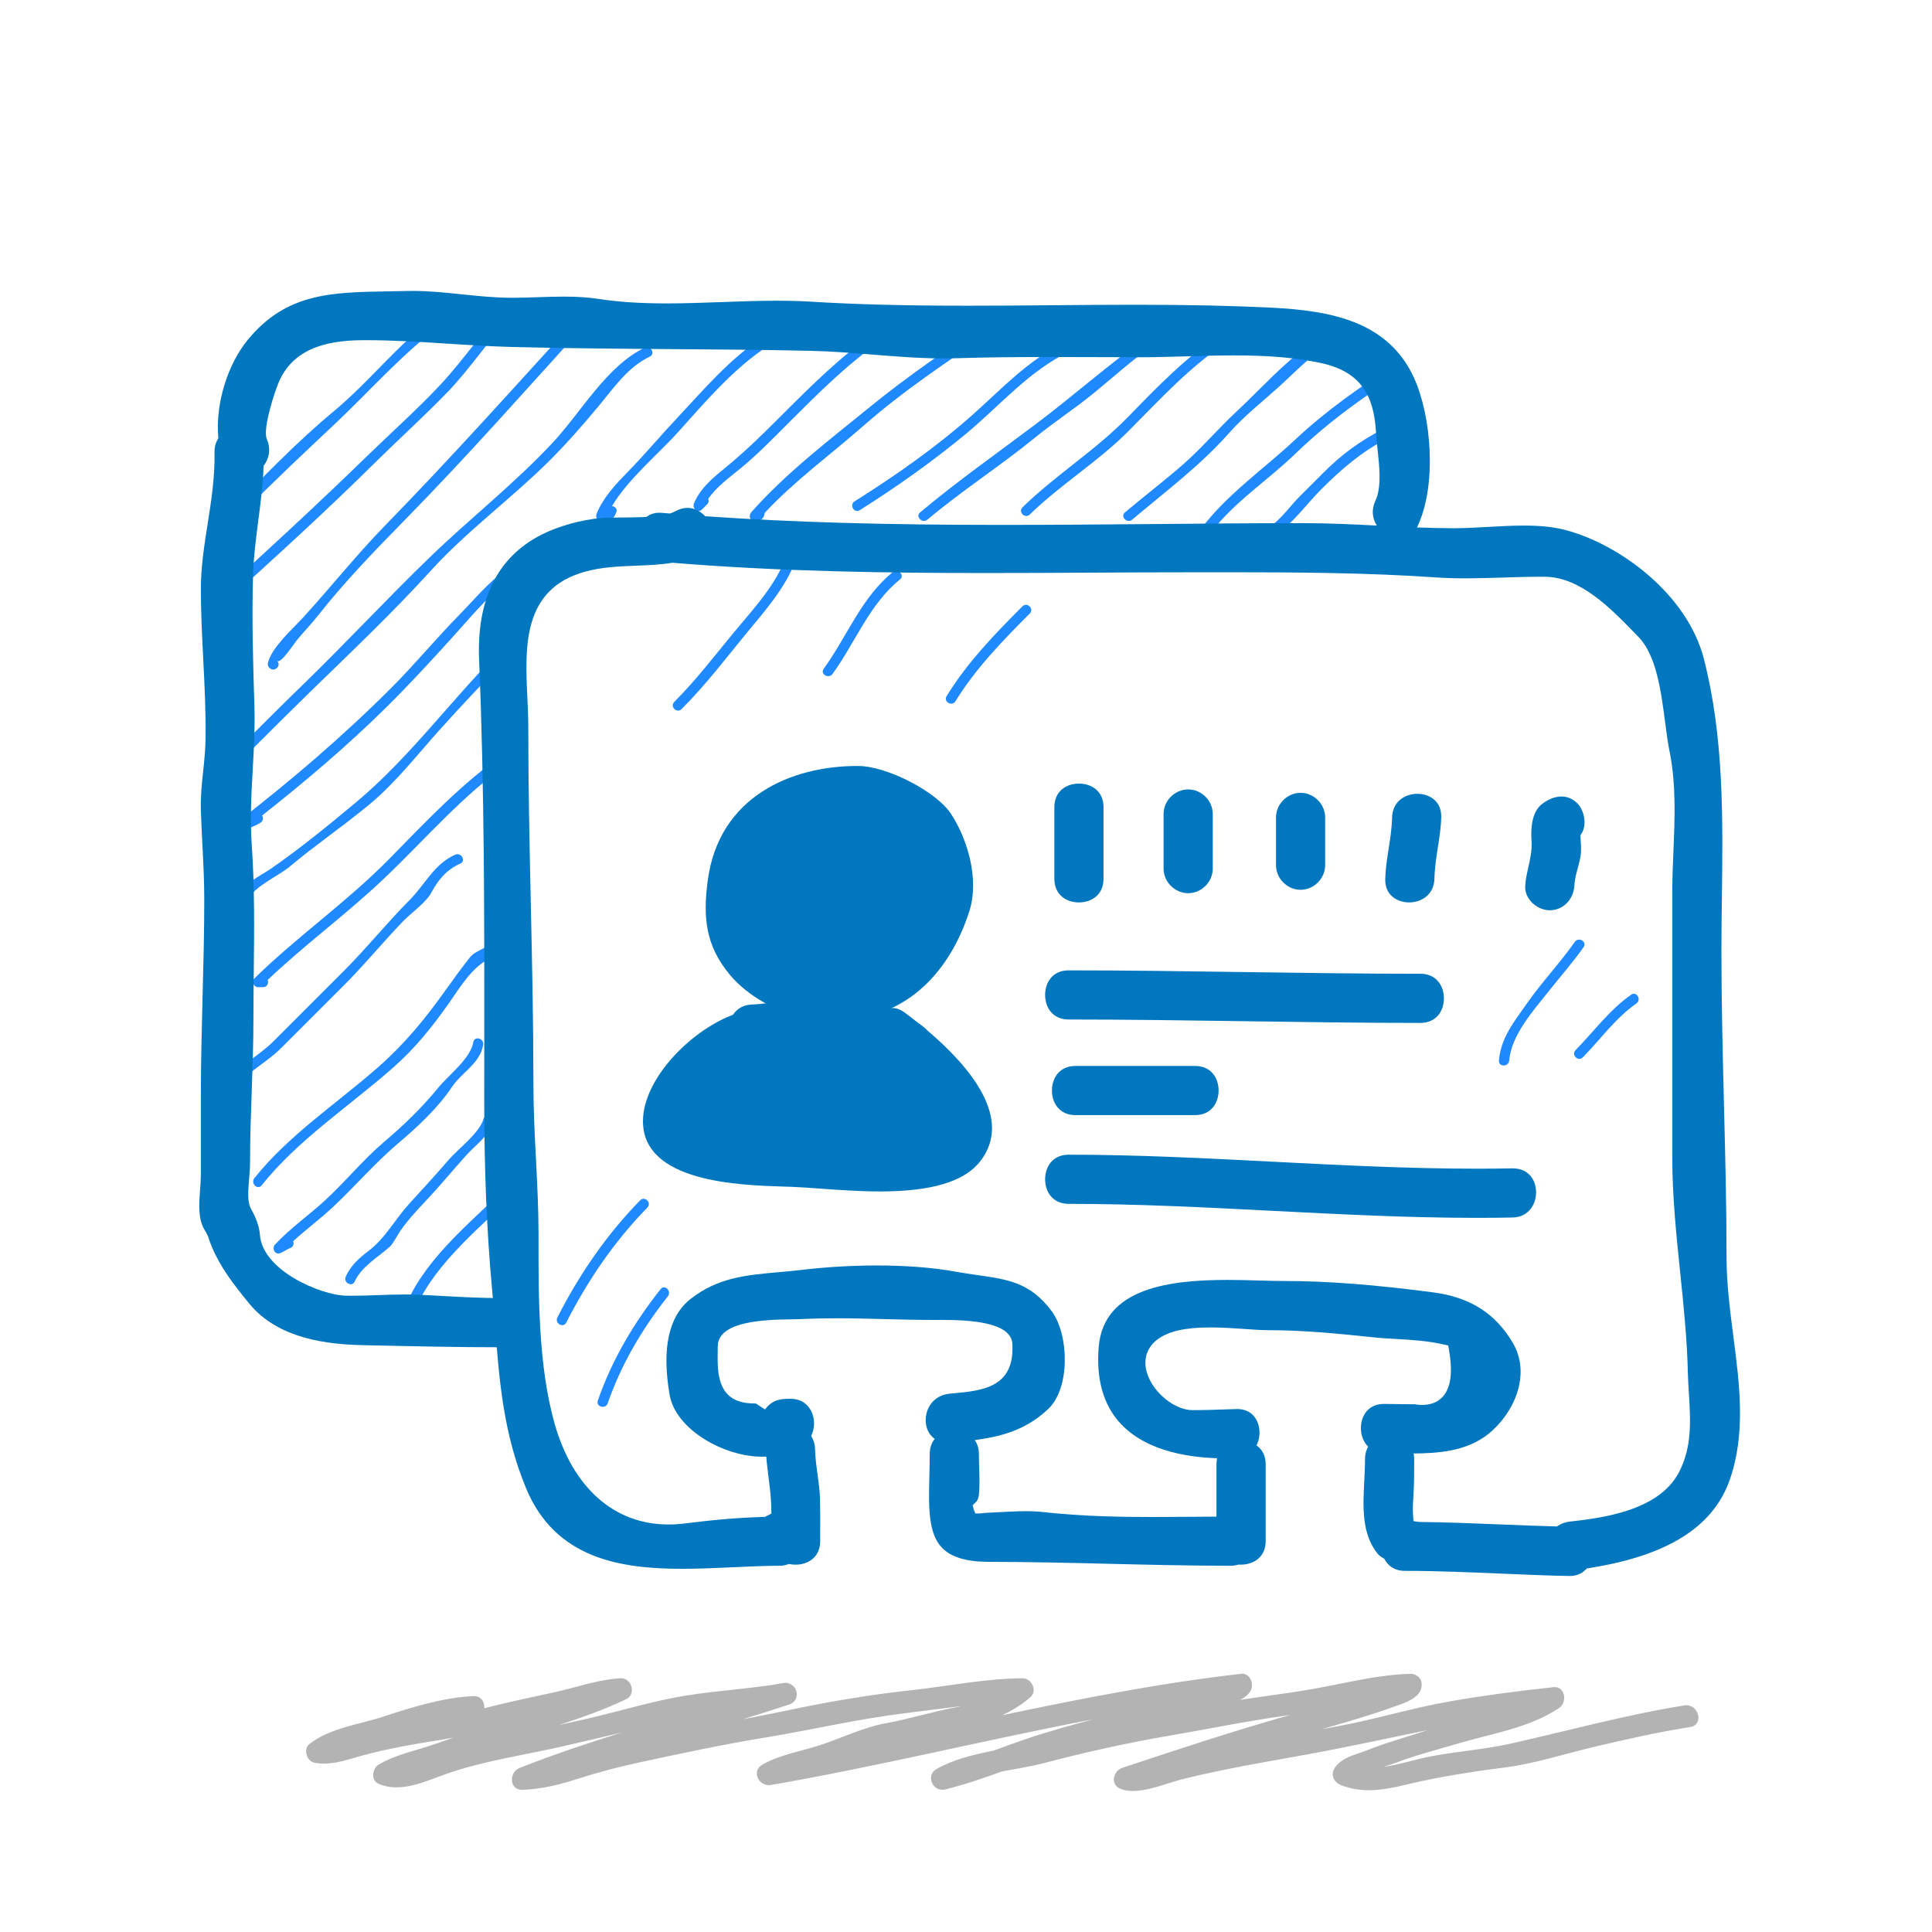<?xml version="1.0" ?><!DOCTYPE svg  PUBLIC '-//W3C//DTD SVG 1.1//EN'  'http://www.w3.org/Graphics/SVG/1.1/DTD/svg11.dtd'><svg enable-background="new 0 0 512 512" height="512px" id="Layer_1" version="1.1" viewBox="0 0 512 512" width="512px" xml:space="preserve" xmlns="http://www.w3.org/2000/svg" xmlns:xlink="http://www.w3.org/1999/xlink"><path d="M446.385,451.956c-15.599,2.491-30.835,6.722-46.235,10.158c-6.889,1.53-14.046,2.019-20.988,3.342  c-4.073,0.77-8.301,2.196-12.515,2.779c1.285-0.405,2.446-0.769,3.252-1.071c5.397-2.07,11.008-3.482,16.545-5.124  c9.095-2.706,18.683-4.043,26.74-9.41c2.219-1.479,1.656-5.833-1.501-5.508c-9.077,0.946-18.355,2.181-27.367,3.74  c-10.114,1.76-19.946,4.821-30.045,6.661c-1.331,0.244-2.677,0.488-4.022,0.731c6.263-1.773,12.531-3.585,18.652-5.78  c3.062-1.095,8.502-2.507,7.792-6.734c-0.207-1.25-1.641-2.203-2.846-2.167c-10.106,0.28-20.013,3.216-29.985,4.702  c-5.072,0.754-10.144,1.448-15.208,2.203c1.228-0.636,2.255-1.435,2.802-2.455c0.954-1.781-0.191-4.717-2.557-4.45  c-21.313,2.433-42.324,6.551-63.284,10.971c2.684-1.271,5.205-2.809,7.43-4.738c1.997-1.73,0.363-5.064-2.085-5.049  c-9.809,0.058-19.76,2.113-29.526,3.171c-11.119,1.205-22.157,3.083-33.098,5.418c-3.815,0.807-7.645,1.539-11.474,2.263  c4.082-1.249,8.147-2.528,12.198-3.865c3.667-1.198,2.144-6.358-1.574-5.7c-8.406,1.5-17.011,1.907-25.454,3.26  c-8.99,1.435-17.72,4.178-26.578,6.203c-2.439,0.562-4.871,1.102-7.312,1.647c6.078-1.995,12.102-4.116,17.869-6.89  c2.653-1.279,1.368-5.655-1.494-5.507c-5.952,0.303-11.57,2.38-17.336,3.651c-6.344,1.397-12.613,2.677-18.867,4.288  c0.177-1.597-0.754-3.298-2.825-3.209c-7.822,0.333-16.205,2.884-23.597,5.338c-6.506,2.173-14.409,3.031-19.888,7.356  c-1.715,1.353-0.738,4.531,1.302,4.945c4.206,0.843,8.191-0.629,12.22-1.752c7.008-1.944,14.409-3.223,21.609-4.354  c1.012-0.162,2.018-0.34,3.023-0.532c-2.447,0.88-4.887,1.729-7.363,2.513c-4.266,1.332-8.561,2.33-12.45,4.629  c-1.729,1.021-2.128,4.206,0,5.102c5.951,2.528,12.25-0.636,18.054-2.677c9.499-3.326,20.278-4.908,30.111-7.119  c5.449-1.221,10.875-2.528,16.308-3.815c-9.137,2.847-18.208,5.886-27.109,9.389c-2.913,1.153-2.787,5.952,0.792,5.812  c4.879-0.185,9.484-1.279,14.127-2.772c5.567-1.79,10.963-3.223,16.692-4.466c11.327-2.454,22.66-4.856,34.089-6.727  c12.02-1.974,23.805-4.791,35.929-6.27c5.175-0.636,10.358-1.354,15.525-1.967c-0.348,0.082-0.695,0.163-1.02,0.223  c-6.44,1.175-12.708,3.179-19.163,4.347c-5.678,1.035-11.54,3.844-17.018,5.677c-5.213,1.737-10.816,2.551-15.614,5.265  c-3.09,1.752-0.873,5.951,2.277,5.404c28.625-4.969,56.88-11.963,85.411-17.41c-5.834,1.56-11.673,3.149-17.381,5.071  c-3.054,1.027-6.062,2.144-9.071,3.245c-5.345,1.05-10.668,2.337-15.112,4.873c-2.979,1.7-0.945,6.18,2.277,5.403  c5.124-1.234,10.091-2.965,15.044-4.762c3.822-0.717,7.652-1.3,11.053-2.195c10.912-2.861,21.92-5.338,33.031-7.23  c10.477-1.797,20.826-3.939,31.383-5.411c0.317-0.044,0.644-0.104,0.969-0.148c-15.022,4.251-29.742,9.109-44.558,14.039  c-2.247,0.748-3.172,4.215-0.709,5.404c4.494,2.196,12.169-1.286,16.633-2.402c11.017-2.75,22.194-4.591,33.365-6.617  c10.623-1.936,21.136-4.258,31.678-6.401c-5.293,1.782-10.689,3.194-15.932,5.293c-2.904,1.161-6.35,1.76-8.397,4.311  c-1.479,1.848-0.865,4.043,1.308,4.938c5.56,2.276,11.268,1.367,16.945,0c8.724-2.1,17.521-3.497,26.415-4.621  c7.791-0.99,15.613-3.52,23.249-5.353c8.621-2.055,17.271-3.992,26.024-5.396C451.708,457.058,450.111,451.357,446.385,451.956z" fill="#B3B3B3"/><g><g><path d="M115.199,84.014c-9.817,7.319-17.284,17.107-26.667,24.906c-9.884,8.213-18.992,17.64-27.9,26.874    c-0.813,0.842-0.236,2.321,0.961,2.321h1.353c1.16,0,1.53-1.175,1.168-1.981c7.947-8.132,16.206-15.85,24.5-23.664    c9.175-8.621,17.855-18.586,27.946-26.112C117.95,85.322,116.597,82.964,115.199,84.014z" fill="#1F8AFF"/><path d="M133.911,81.507c-6.203,6.454-11.119,13.951-17.232,20.478c-6.084,6.484-12.739,12.413-19.118,18.608    c-12.864,12.516-26.126,24.781-39.441,36.846c-0.119,0.074-0.222,0.17-0.311,0.281c-0.422,0.384-0.835,0.762-1.25,1.139    c-1.116,1.02,0.111,2.447,1.324,2.27c1.175-0.163,1.663-0.769,2.048-1.656C73.274,147.4,86.7,135.165,99.482,122.516    c6.328-6.255,12.931-12.206,19.118-18.608c6.209-6.446,11.03-14.024,17.232-20.479C137.052,82.165,135.13,80.243,133.911,81.507z" fill="#1F8AFF"/><path d="M154.271,82.868c-17.315,19.044-34.465,38.199-52.438,56.622c-7.614,7.822-14.334,16.346-21.698,24.36    c-2.868,3.127-7.962,7.533-9.13,11.777c-0.119,0.451,0,0.99,0.355,1.323c0.044,0.037,0.088,0.082,0.133,0.118    c1.271,1.183,3.201-0.725,1.922-1.922c0.969,0.902,4.34-4.414,5.538-5.833c1.781-2.115,3.689-4.118,5.404-6.292    c6.994-8.871,14.889-17.025,22.786-25.077c16.893-17.203,32.839-35.323,49.051-53.162    C157.368,83.496,155.453,81.566,154.271,82.868z" fill="#1F8AFF"/><path d="M170.838,92.153c-10.047,4.828-16.804,17.025-24.234,25.01c-10.158,10.919-21.987,20.161-32.699,30.518    c-11.333,10.949-22.09,22.556-33.408,33.549c-5.057,4.894-10.032,9.862-15.007,14.837c-4.185,4.192-8.916,8.08-11.858,13.285    c-0.496,0.895,0.14,2.041,1.183,2.041c2.137,0,3.238-0.251,4.021-2.359c0.266-0.747-0.133-1.278-0.695-1.508    c2.714-3.474,6.188-6.446,9.271-9.537c4.976-4.976,9.958-9.936,14.993-14.845c10.749-10.453,21.631-20.759,31.715-31.856    c9.463-10.424,21.1-18.933,31.109-28.817c4.724-4.672,9.138-9.722,13.381-14.815c4.067-4.887,7.703-10.328,13.596-13.159    C173.78,93.743,172.406,91.399,170.838,92.153z" fill="#1F8AFF"/><path d="M136.905,149.152c-6.114,3.467-10.469,8.975-15.325,13.935c-6.137,6.27-11.718,13.042-17.928,19.251    c-12.952,12.945-26.895,24.833-41.385,36.026c-1.338,1.027-0.133,3.327,1.368,2.344c1.745-1.146,3.704-1.582,5.434-2.713    c0.717-0.48,0.753-1.309,0.414-1.885c11.311-8.945,22.37-18.29,32.632-28.411c6.373-6.284,12.39-12.849,18.393-19.488    c5.293-5.848,10.853-12.79,17.773-16.723C139.803,150.63,138.428,148.287,136.905,149.152z" fill="#1F8AFF"/><path d="M132.565,172.432c-12.952,13.026-24.138,28.448-38.236,40.203c-7.156,5.974-14.853,12.265-22.534,17.573    c-2.972,2.056-7.836,4.088-8.797,7.969c-0.422,1.693,2.195,2.418,2.617,0.717c0.887-3.571,8.191-6.743,11.067-9.16    c6.935-5.817,14.446-10.912,21.409-16.715c6.847-5.707,12.42-12.93,18.364-19.546c5.862-6.513,11.851-12.908,18.024-19.118    C135.715,173.112,133.8,171.19,132.565,172.432z" fill="#1F8AFF"/><path d="M134.199,199.365c-11.681,8.006-21.261,18.312-31.146,28.352c-11.156,11.34-24.286,20.441-35.633,31.567    c-0.85,0.836-0.214,2.322,0.961,2.322h1.353c1.124,0,1.515-1.109,1.205-1.915c9.803-9.33,20.767-17.336,30.6-26.644    c11.266-10.668,21.136-22.497,34.022-31.338C136.994,200.717,135.64,198.366,134.199,199.365z" fill="#1F8AFF"/><path d="M120.625,226.504c-5.596,2.477-7.947,7.88-12.11,12.057c-5.958,5.981-11.251,12.59-17.188,18.534    l-18.792,18.793c-3.748,3.755-8.805,6.358-12.206,10.461c-0.747,0.393-1.057,1.109-1.404,2.033    c-0.555,1.502,1.685,2.293,2.483,1.051c0.163-0.252,0.362-0.488,0.532-0.726l0.015-0.015c0.747-0.103,1.012-0.644,0.961-1.22    c3.253-3.689,8.073-6.203,11.533-9.67l16.915-16.907c5.359-5.36,10.142-11.252,15.421-16.716c2.195-2.277,6.062-4.916,7.548-7.673    c1.825-3.395,4.051-6.062,7.659-7.652C123.591,228.137,122.208,225.801,120.625,226.504z" fill="#1F8AFF"/><path d="M130.99,248.711c-2.092,3.186-4.702,2.75-6.572,5.146c-2.152,2.757-4.229,5.567-6.248,8.42    c-5.426,7.645-10.853,14.276-17.905,20.486c-10.927,9.625-23.702,17.979-32.847,29.453c-1.079,1.353,0.828,3.283,1.915,1.915    c9.625-12.08,23.213-20.959,34.74-31.103c5.958-5.249,10.467-10.867,15.015-17.343c2.898-4.141,5.663-8.842,10.143-11.415    c1.803-1.036,2.986-2.499,4.103-4.191C134.303,248.608,131.944,247.248,130.99,248.711z" fill="#1F8AFF"/><path d="M125.431,276.168c-0.769,4.437-6.431,8.592-9.285,12.081c-4.288,5.257-9.167,9.966-14.335,14.342    c-5.403,4.569-10.068,10.306-15.295,15.17c-4.554,4.244-9.412,7.535-13.663,12.096c-0.879,0.932-0.029,2.742,1.316,2.262    c0.991-0.34,1.752-1.02,2.714-1.353c0.872-0.303,1.064-1.184,0.82-1.855c3.475-3.172,7.208-5.907,10.734-9.227    c5.782-5.441,11.016-11.562,17.048-16.664c5.072-4.287,10.572-9.389,14.276-14.948c2.646-3.955,7.415-6.165,8.288-11.178    C128.344,275.179,125.727,274.446,125.431,276.168z" fill="#1F8AFF"/><path d="M128.137,296.529c-1.131,3.836-6.69,7.866-9.263,10.868c-3.445,4.021-7.023,7.851-10.572,11.769    c-3.629,4.022-6.187,8.945-10.52,12.243c-2.587,1.973-4.76,3.896-6.143,6.859c-0.739,1.582,1.597,2.958,2.336,1.376    c1.944-4.14,6.01-6.27,9.292-9.227c0.938-0.843,2.07-3.134,2.802-4.199c2.129-3.053,4.724-5.811,7.282-8.516    c3.579-3.815,6.809-7.793,10.321-11.652c2.513-2.771,5.987-5.101,7.082-8.798C131.249,295.568,128.64,294.851,128.137,296.529z" fill="#1F8AFF"/><path d="M135.278,313.577c-9.492,9.478-21.749,18.984-27.353,31.479c-0.717,1.582,1.626,2.964,2.336,1.376    c5.486-12.229,17.632-21.639,26.925-30.94C138.428,314.257,136.506,312.336,135.278,313.577z" fill="#1F8AFF"/><path d="M202.051,89.44c-8.634,5.596-15.532,13.802-22.534,21.254c-4.413,4.68-8.531,9.633-13.034,14.239    c-3.319,3.408-6.469,6.69-8.354,11.134c-0.384,0.909,0.045,2.048,1.175,2.048c2.174,0,3.246-0.251,4.022-2.359    c0.348-0.939-0.37-1.56-1.153-1.619c4.362-7.312,12.168-13.662,17.631-19.739c7.098-7.911,14.661-16.812,23.606-22.615    C204.875,90.837,203.522,88.479,202.051,89.44z" fill="#1F8AFF"/><path d="M231.903,88.08c-9.189,6.447-16.797,14.017-24.7,21.927c-4.679,4.68-9.374,9.315-14.482,13.529    c-3.534,2.92-6.956,5.515-8.797,9.818c-0.584,1.338,0.953,2.816,2.122,1.648l1.368-1.368c0.443-0.443,0.474-0.976,0.266-1.427    c2.277-3.305,5.671-5.693,8.776-8.25c4.488-3.704,8.553-7.926,12.664-12.029c7.704-7.688,15.214-15.229,24.152-21.505    C234.698,89.425,233.338,87.074,231.903,88.08z" fill="#1F8AFF"/><path d="M261.764,85.374c-10.661,7.097-21.203,14.305-31.132,22.393c-10.853,8.85-22.282,17.506-31.575,28.027    c-0.732,0.828-0.295,2.38,0.96,2.321c1.753-0.096,2.434-0.688,2.64-2.204c7.947-8.517,17.285-15.281,26.037-22.962    c10.706-9.403,22.593-17.344,34.437-25.239C264.58,86.749,263.219,84.398,261.764,85.374z" fill="#1F8AFF"/><path d="M282.116,90.8c-9.522,4.465-16.68,12.287-24.434,19.177c-9.662,8.575-20.294,16.013-31.206,22.888    c-1.478,0.931-0.118,3.283,1.368,2.336c9.833-6.196,19.273-12.894,28.227-20.301c8.967-7.438,16.723-16.738,27.412-21.758    C285.072,92.397,283.69,90.061,282.116,90.8z" fill="#1F8AFF"/><path d="M303.828,89.44c-10.054,7.142-19.316,15.414-29.18,22.836c-10.291,7.748-20.937,15.222-30.806,23.517    c-1.346,1.124,0.584,3.039,1.922,1.922c9.152-7.696,19.236-14.165,28.499-21.713c5.051-4.125,10.536-7.688,15.585-11.814    c5.087-4.162,9.98-8.598,15.348-12.405C306.616,90.778,305.255,88.427,303.828,89.44z" fill="#1F8AFF"/><path d="M324.181,88.08c-9.544,6.21-17.358,14.312-25.269,22.445c-8.546,8.783-19.133,15.333-27.931,23.908    c-1.249,1.228,0.666,3.142,1.915,1.922c8.206-7.999,18.172-14.046,26.192-22.142c8.414-8.464,16.384-17.232,26.468-23.79    C327.014,89.477,325.659,87.125,324.181,88.08z" fill="#1F8AFF"/><path d="M355.72,86.586c-11.083,4.296-19.562,14.608-28.108,22.549c-4.673,4.347-8.783,9.204-13.558,13.47    c-5.146,4.583-10.677,8.738-15.933,13.189c-1.338,1.139,0.6,3.045,1.922,1.922c8.835-7.489,18.091-14.35,25.787-23.081    c3.852-4.362,8.635-8.103,12.952-11.999c5.626-5.086,10.409-10.624,17.661-13.426C358.056,88.583,357.36,85.958,355.72,86.586z" fill="#1F8AFF"/><path d="M370.327,96.227c-9.61,6.054-18.83,12.538-27.132,20.316c-8.339,7.821-17.994,14.401-24.921,23.598    c-1.057,1.397,1.294,2.75,2.336,1.36c6.388-8.472,15.303-14.12,22.858-21.432c8.584-8.295,18.149-15.148,28.22-21.499    C373.166,97.631,371.806,95.288,370.327,96.227z" fill="#1F8AFF"/><path d="M366.254,113.866c-5.817,3.001-10.697,6.565-15.311,11.185l-6.551,6.542    c-2.602,2.61-4.894,6.055-7.991,8.059c-1.472,0.946-0.11,3.297,1.367,2.336c4.703-3.046,8.437-8.37,12.406-12.347    c5.382-5.375,10.646-9.921,17.446-13.433C369.188,115.411,367.813,113.067,366.254,113.866z" fill="#1F8AFF"/><path d="M209.104,144.99c-2.217,8.708-8.856,15.665-14.446,22.4c-5.279,6.365-10.099,12.753-15.968,18.615    c-1.235,1.242,0.68,3.165,1.921,1.922c6.81-6.816,12.361-14.275,18.497-21.661c5.109-6.158,10.603-12.649,12.612-20.552    C212.149,144.014,209.533,143.29,209.104,144.99z" fill="#1F8AFF"/><path d="M236.59,151.628c-8.28,6.654-12.198,17.196-18.305,25.609c-1.027,1.42,1.324,2.765,2.344,1.368    c5.981-8.229,9.788-18.556,17.884-25.055C239.88,152.457,237.943,150.549,236.59,151.628z" fill="#1F8AFF"/><path d="M270.967,160.678c-7.378,7.385-14.607,14.86-20.109,23.797c-0.931,1.486,1.42,2.854,2.344,1.368    c5.39-8.738,12.472-16.02,19.688-23.243C274.131,161.358,272.21,159.435,270.967,160.678z" fill="#1F8AFF"/><path d="M417.332,249.614c-3.949,5.649-8.731,10.638-12.672,16.288c-3.387,4.849-6.919,9.1-7.43,15.153    c-0.141,1.745,2.573,1.739,2.721,0c0.554-6.741,6.417-13.255,10.49-18.393c3.083-3.903,6.38-7.6,9.233-11.673    C420.673,249.54,418.322,248.187,417.332,249.614z" fill="#1F8AFF"/><path d="M432.287,263.602c-5.76,4.007-9.877,9.743-14.749,14.689c-1.227,1.249,0.688,3.171,1.915,1.922    c4.694-4.769,8.664-10.417,14.201-14.269C435.089,264.953,433.729,262.596,432.287,263.602z" fill="#1F8AFF"/><path d="M169.641,318.102c-8.945,9.152-16.116,19.636-21.928,31.035c-0.791,1.553,1.553,2.928,2.344,1.368    c5.707-11.192,12.708-21.491,21.506-30.488C172.79,318.767,170.868,316.845,169.641,318.102z" fill="#1F8AFF"/><path d="M175.067,341.626c-7.112,9.026-12.857,18.659-16.635,29.542c-0.577,1.663,2.048,2.365,2.618,0.724    c3.622-10.438,9.114-19.694,15.938-28.352C178.062,342.18,176.146,340.243,175.067,341.626z" fill="#1F8AFF"/></g><g><path d="M326.192,414.941c-10.904,0-21.906-0.268-32.544-0.525c-10.343-0.251-21.033-0.503-31.582-0.511    c-5.929-0.007-9.98-1.22-12.384-3.688c-3.747-3.845-3.585-10.868-3.385-18.992c0.044-1.9,0.088-3.867,0.088-5.87    c0-4.318,3.275-6.254,6.521-6.254c3.239,0,6.514,1.943,6.514,6.254c0,1.184,0.029,2.402,0.073,3.63    c0.075,2.365,0.155,4.82-0.065,7.067c-0.142,1.391-0.666,1.893-0.865,2.085l-0.807,0.761l0.304,1.146l0.407,1.036l1.256,0.006    l0.377-0.044c0.317-0.044,0.946-0.126,2.025-0.17c1.116-0.045,2.232-0.097,3.356-0.162c2.122-0.118,4.251-0.229,6.373-0.229    c1.715,0,3.223,0.074,4.613,0.236c10.372,1.146,20.522,1.308,29.09,1.308c3.432,0,6.876-0.028,10.321-0.058l6.506-0.045v-13.854    c0-4.31,3.274-6.247,6.514-6.247c3.245,0,6.52,1.938,6.52,6.247v20.353c0,1.945-0.687,3.556-1.98,4.665    c-1.153,0.99-2.81,1.561-4.539,1.561l-0.651-0.022l-0.244,0.066C327.33,414.852,326.761,414.941,326.192,414.941L326.192,414.941z    " fill="#0077BF"/><path d="M415.786,417.653c-6.144-0.118-12.368-0.392-18.408-0.649c-8.184-0.341-16.648-0.71-25.054-0.71    c-2.98,0-4.511-1.553-5.279-2.861l-0.223-0.377l-0.384-0.222c-0.591-0.325-1.006-0.658-1.315-1.035    c-4.303-5.309-3.934-12.428-3.578-19.325c0.096-1.952,0.198-3.89,0.198-5.767c0-4.317,3.27-6.239,6.514-6.239    c3.238,0,6.514,1.922,6.514,6.239v0.487c0,2.796,0,5.686-0.163,8.519l-0.044,0.694c-0.096,1.574-0.206,3.216-0.11,4.864    l0.132,1.849l1.509,0.214c7.134,0.074,14.365,0.37,21.365,0.65c4.879,0.2,9.744,0.398,14.631,0.525l0.494,0.015l0.415-0.252    c0.901-0.562,1.863-0.887,2.935-1.02c8.198-0.939,23.458-2.684,28.929-12.938c3.607-6.758,3.149-13.929,2.721-20.878    c-0.11-1.804-0.229-3.615-0.273-5.412c-0.207-9.062-1.146-18.142-2.055-26.902c-1.028-9.929-2.085-20.205-2.085-30.437v-70.188    c0-3.578,0.147-7.268,0.303-10.845c0.37-8.82,0.746-17.95-1.064-26.74c-0.422-2.041-0.755-4.599-1.108-7.305    c-1.095-8.428-2.344-17.979-7.12-22.844l-1.316-1.353c-5.951-6.113-14.083-14.482-23.369-14.556l-1.278-0.007    c-3.319,0-6.669,0.104-10.01,0.214c-3.312,0.097-6.639,0.2-9.943,0.2c-2.846,0-5.352-0.074-7.682-0.237    c-18.268-1.257-36.587-1.368-55.32-1.368l-9.308,0.007c-9.123,0-18.246,0.044-27.376,0.097    c-9.122,0.051-18.254,0.096-27.384,0.096c-24.647,0-53.753-0.318-82.829-2.706l-0.192-0.015l-0.2,0.03    c-3.009,0.488-6.099,0.613-9.367,0.747c-4.554,0.177-9.255,0.362-13.706,1.626c-16.508,4.658-15.776,19.961-15.141,33.453    c0.118,2.565,0.237,5.094,0.237,7.511c0,15.784,0.339,31.848,0.68,47.374c0.332,15.517,0.681,31.575,0.681,47.358    c0,6.714,0.339,13.448,0.679,19.961c0.326,6.469,0.672,13.16,0.672,19.755v1.419c-0.007,15.754-0.007,33.601,4.2,48.675    c4.776,17.137,15.799,26.962,30.229,26.962c1.465,0,2.988-0.096,4.525-0.296c7.726-0.983,14.298-1.529,20.671-1.707l0.429-0.016    l0.369-0.214l1.287-0.644l-0.022-1.027c-0.008-1.028-0.051-2.048-0.126-3.062c-0.133-1.877-0.377-3.74-0.614-5.603    c-0.303-2.455-0.628-4.998-0.695-7.482c-0.051-1.797,0.474-3.26,1.538-4.361c1.139-1.168,2.875-1.842,4.761-1.842    c3.164,0,6.617,1.968,6.735,6.284c0.059,2.3,0.37,4.576,0.673,6.771c0.296,2.197,0.576,4.281,0.635,6.396    c0.075,2.773,0.067,5.545,0.053,8.324v2.891c0,4.311-3.276,6.239-6.514,6.239c-0.458,0-0.909-0.036-1.36-0.118l-0.407-0.073    l-0.376,0.126c-0.732,0.235-1.345,0.348-1.938,0.348c-3.947,0-8.043,0.191-12.39,0.391c-4.443,0.208-9.048,0.415-13.581,0.415    c-16.102,0-33.607-2.536-41.393-21.381c-6.025-14.579-7.09-28.492-8.221-43.218c-0.251-3.282-0.51-6.625-0.821-10.048    c-1.368-14.889-2.032-31.103-2.032-49.555l0.014-14.438c0.022-33.512,0.052-68.155-1.367-102.177    c-0.681-16.117,4.864-27.28,16.463-33.202c4.488-2.284,10.602-3.992,15.976-4.458c1.22-0.103,3.106-0.11,5.109-0.125    c2.011-0.015,4.222-0.022,6.321-0.126l0.45-0.014l0.378-0.259c0.842-0.569,1.877-0.865,3.06-0.865c0.229,0,0.451,0.015,0.68,0.03    l2.136,0.177l0.333-0.118c0.421-0.148,0.807-0.318,1.138-0.496c1.058-0.583,2.122-0.879,3.179-0.879    c1.524,0,3.039,0.643,4.267,1.804l0.421,0.406l0.577,0.038c22.578,1.567,46.745,2.262,78.394,2.262    c13.336,0,26.681-0.119,40.017-0.229c13.3-0.126,26.593-0.237,39.855-0.237c6.595,0,13.301,0.341,19.776,0.673    c6.491,0.333,13.203,0.673,19.827,0.673c2.854,0,5.811-0.155,8.938-0.34c3.149-0.177,6.402-0.362,9.552-0.362    c4.443,0,7.91,0.362,10.927,1.146c14.563,3.815,32.418,17.078,36.802,34.177c5.314,20.685,5.042,42.258,4.776,63.121    c-0.067,4.701-0.127,9.418-0.127,14.127c0,13.625,0.34,27.494,0.673,40.906c0.341,13.344,0.688,27.139,0.688,40.622    c0,6.802,0.909,13.818,1.781,20.598c1.672,12.812,3.387,26.052-0.99,38.332c-4.42,12.435-16.611,20.034-37.274,23.25l-0.54,0.081    l-0.369,0.378c-1.08,1.086-2.5,1.633-4.215,1.633H415.786z" fill="#0077BF"/><path d="M201.925,386.042c-10.017,0-22.896-7.179-24.479-16.441c-2.099-12.287-0.229-20.818,5.567-25.366    c7.216-5.662,14.652-6.313,23.273-7.089c1.973-0.171,4-0.354,6.077-0.599c6.514-0.776,13.433-1.183,20.013-1.183    c7.858,0,14.94,0.562,21.04,1.67c1.974,0.363,3.867,0.629,5.664,0.887c8.088,1.146,13.927,1.975,19.591,9.5    c4.599,6.115,5.042,20.316-0.828,25.92c-6.771,6.491-14.587,7.808-22.667,8.664l-0.148,0.015l-0.133,0.038    c-0.738,0.222-1.353,0.311-1.988,0.311h-1.36c-4.384,0-6.092-2.942-6.217-5.693c-0.155-3.334,1.98-6.927,6.373-7.34l0.975-0.09    c7.615-0.709,16.257-1.508,15.614-13.1c-0.318-5.692-10.875-6.358-18.792-6.358l-2.026,0.007c-4.355,0-8.649-0.11-12.915-0.213    c-4.266-0.119-8.496-0.223-12.768-0.223c-3.534,0-6.706,0.073-9.7,0.223c-0.458,0.028-1.124,0.043-1.952,0.043    c-6.963,0.104-19.93,0.296-19.93,7.231l-0.016,1.522c-0.074,4.901-0.185,12.302,7.459,13.396c0.887,0.133,1.67,0.163,2.336,0.163    c0.11,0,0.214,0,0.311,0l2.447,1.597c0.547-0.806,1.228-1.441,2.092-1.952c1.398-0.813,2.935-0.887,4.643-0.887    c4.147,0,5.937,3.09,6.203,5.729c0.296,2.92-1.057,6.409-4.717,7.148l-0.303,0.067l-0.266,0.17    C208.157,385.273,205.223,386.042,201.925,386.042L201.925,386.042z" fill="#0077BF"/><path d="M324.876,386.485c-8.856,0-20.907-1.611-27.968-9.277c-4.501-4.879-6.438-11.688-5.744-20.22    c1.286-15.776,18.978-17.795,34.245-17.795c3.09,0,6.076,0.081,8.797,0.17c2.328,0.06,4.473,0.119,6.336,0.119    c11.178,0,23.642,0.961,39.24,3.008c9.745,1.279,16.45,5.508,21.078,13.3c5.02,8.421,0.398,18.785-6.491,24.271    c-5.67,4.502-13.085,5.123-20.249,5.123l0,0c-1.575,0-3.142-0.03-4.68-0.059l-2.514-0.045c-4.34-0.06-6.298-3.497-6.277-6.684    c0.022-3.156,1.923-6.343,6.115-6.343l8.191,0.104c0.517,0.104,1.227,0.171,1.893,0.171c2.431,0,4.331-0.799,5.662-2.381    c2.011-2.403,2.499-6.426,1.472-12.31l-0.185-1.065l-1.05-0.243c-4.362-0.998-8.583-1.249-12.657-1.479    c-2.174-0.126-4.362-0.244-6.608-0.496c-9.515-1.005-18.144-1.84-27.399-1.84c-1.692,0-3.881-0.155-6.18-0.318    c-2.847-0.192-6.069-0.414-9.205-0.414c-6.645,0-11.081,1.013-13.972,3.193c-2.905,2.195-3.881,5.517-2.691,9.102    c1.708,5.115,7.305,9.61,11.977,9.625h0.008c3.305,0,6.328-0.103,9.359-0.215l2.499-0.08c4.007,0,5.854,3.067,5.899,6.105    c0.059,3.231-1.885,6.779-6.291,6.928C326.613,386.471,325.748,386.485,324.876,386.485L324.876,386.485z" fill="#0077BF"/><path d="M233.226,315.743c-5.485,0-10.949-0.392-15.775-0.746c-2.965-0.215-5.656-0.407-7.918-0.488l-1.361-0.037    c-12.265-0.37-37.777-1.131-37.777-17.328c0-11.098,12.331-23.694,23.413-28.05l0.429-0.163l0.266-0.354    c1.161-1.517,2.788-2.314,4.85-2.381c2.691-0.081,5.308-0.57,7.829-1.028c2.787-0.518,5.412-1.006,8.162-1.006    c4.953,0.053,9.182,1.021,14.224,2.277l1.656,0.414c0.836,0.2,1.715,0.407,2.625,0.651l0.511,0.126l0.48-0.186    c0.54-0.207,1.087-0.317,1.635-0.317c1.086,0,2.188,0.413,3.289,1.22c1.139,0.85,2.389,1.804,3.704,2.854    c0.977,0.65,1.708,1.249,2.299,1.885c11.296,9.596,22.777,23.273,14.047,34.613c-4.169,5.412-12.864,8.044-26.578,8.044H233.226z" fill="#0077BF"/><path d="M223.335,269.959c-2.477,0-5.05-0.28-7.623-0.851l-0.221-0.043l-0.229,0.006    c-0.333,0.022-0.665,0.029-0.998,0.029c-7.822,0-16.42-5.44-20.877-10.808c-6.543-7.881-7.076-15.392-5.827-24.944    c2.958-22.385,22.372-30.354,39.552-30.354h0.392c7.607,0.051,20.664,6.809,24.508,12.671c4.405,6.728,7.607,17.358,4.834,25.942    C251.095,259.365,238.564,269.959,223.335,269.959L223.335,269.959z" fill="#0077BF"/><path d="M285.931,239.152c-3.246,0-6.514-1.929-6.514-6.247v-19c0-4.317,3.268-6.247,6.514-6.247    c3.237,0,6.513,1.929,6.513,6.247v19C292.443,237.224,289.168,239.152,285.931,239.152L285.931,239.152z" fill="#0077BF"/><path d="M314.881,236.706c-3.533,0-6.521-2.986-6.521-6.513v-14.475c0-3.534,2.987-6.513,6.521-6.513    c3.534,0,6.513,2.979,6.513,6.513v14.475C321.394,233.719,318.415,236.706,314.881,236.706L314.881,236.706z" fill="#0077BF"/><path d="M344.667,235.804c-3.526,0-6.513-2.986-6.513-6.52V216.62c0-3.526,2.986-6.513,6.513-6.513    s6.513,2.987,6.513,6.513v12.664C351.18,232.817,348.193,235.804,344.667,235.804L344.667,235.804z" fill="#0077BF"/><path d="M373.432,239.152c-1.885,0-3.63-0.673-4.774-1.855c-1.072-1.087-1.598-2.558-1.553-4.355    c0.059-2.632,0.458-5.212,0.887-7.932c0.421-2.706,0.858-5.515,0.924-8.354c0.096-4.318,3.534-6.285,6.698-6.285    c1.886,0,3.623,0.673,4.775,1.849c1.072,1.102,1.59,2.565,1.553,4.362c-0.059,2.639-0.465,5.212-0.888,7.94    c-0.421,2.706-0.849,5.5-0.916,8.346c-0.103,4.317-3.542,6.284-6.698,6.284H373.432z" fill="#0077BF"/><path d="M410.714,241.23c-1.752,0-3.555-0.805-4.842-2.158c-1.161-1.227-1.76-2.75-1.67-4.273    c0.081-1.625,0.436-3.23,0.813-4.924c0.517-2.292,1.042-4.657,0.856-7.186c-0.229-3.231,0.067-7.526,2.795-9.625    c1.641-1.279,3.467-1.981,5.138-1.981c1.59,0,3.01,0.621,4.222,1.833c1.789,1.796,2.631,5.604,1.079,8.021l-0.28,0.437    c0,0,0.074,1.331,0.089,1.575c0.088,1.102,0.11,2.003,0.065,2.905c-0.08,1.346-0.443,2.691-0.835,4.111    c-0.406,1.5-0.827,3.052-0.917,4.672C417.029,238.391,414.227,241.23,410.714,241.23L410.714,241.23z" fill="#0077BF"/><path d="M376.404,271.083c-15.525,0-31.301-0.229-46.56-0.451c-15.267-0.222-31.066-0.451-46.635-0.451    c-4.311,0-6.24-3.268-6.24-6.513c0-3.246,1.93-6.513,6.24-6.513c15.554,0,31.33,0.228,46.59,0.458    c15.266,0.215,31.057,0.442,46.604,0.442c4.31,0,6.247,3.275,6.247,6.521C382.651,267.814,380.714,271.083,376.404,271.083    L376.404,271.083z" fill="#0077BF"/><path d="M285.021,295.517c-4.31,0-6.246-3.275-6.246-6.521c0-3.238,1.937-6.507,6.246-6.507h31.672    c4.316,0,6.246,3.269,6.246,6.507c0,3.245-1.93,6.521-6.246,6.521H285.021z" fill="#0077BF"/><path d="M391.42,322.743c-18.032,0.001-36.321-0.944-54.005-1.848c-17.736-0.916-36.07-1.863-54.205-1.863    c-4.311,0-6.24-3.267-6.24-6.513c0-3.237,1.93-6.514,6.24-6.514c18.054,0,36.344,0.947,54.027,1.856    c17.728,0.909,36.062,1.855,54.183,1.855c3.142,0,6.291-0.03,9.44-0.088l0,0c4.303,0,6.181,3.156,6.217,6.283    c0.022,3.187-1.929,6.661-6.276,6.742C397.674,322.715,394.547,322.743,391.42,322.743L391.42,322.743z" fill="#0077BF"/><path d="M133.023,357.039c-11.851,0-23.952-0.273-35.649-0.523l-1.101-0.03    c-9.278-0.207-22.504-1.567-30.23-11.037c-4.339-5.324-7.593-9.522-9.936-15.104c-0.496-1.205-0.657-1.708-0.761-2.056    c-0.214-0.716-0.348-1.034-1.228-2.528c-1.656-2.839-1.375-6.734-1.094-10.512c0.111-1.42,0.208-2.794,0.208-4.081v-20.803    c0-8.606,0.229-17.403,0.443-25.92c0.229-8.547,0.458-17.403,0.458-26.112c0-4.894-0.251-9.825-0.502-14.593    c-0.148-2.987-0.304-5.973-0.399-8.975c-0.111-3.52,0.251-7.023,0.614-10.409c0.295-2.854,0.605-5.811,0.636-8.798    c0.081-6.986-0.274-14.032-0.621-20.84c-0.311-6.129-0.628-12.479-0.628-18.711c0-5.751,0.909-11.541,1.789-17.137    c0.969-6.158,1.966-12.523,1.826-19.088c-0.022-1.198,0.229-2.255,0.776-3.23l0.251-0.437l-0.045-0.488    c-0.695-8.805,2.5-19.14,7.948-25.712c10.15-12.243,22.016-12.45,37.031-12.701c1.619-0.03,3.26-0.051,4.931-0.096    c0.546-0.015,1.094-0.021,1.64-0.021c4.392,0,8.762,0.458,12.998,0.901c4.228,0.437,8.605,0.902,13.048,0.91l0.347,0.007    c2.299,0,4.621-0.081,6.919-0.162c2.271-0.074,4.533-0.148,6.794-0.148c3.49,0,6.344,0.193,8.991,0.592    c5.367,0.828,11.17,1.212,18.26,1.212c4.879,0,9.855-0.192,14.668-0.362c4.76-0.17,9.691-0.354,14.489-0.354    c3.26,0,6.173,0.081,8.916,0.244c12.103,0.746,24.974,1.079,41.741,1.079c7.399,0,14.8-0.059,22.208-0.125    c7.399-0.067,14.792-0.126,22.187-0.126c14.142,0,25.579,0.251,36.017,0.769c15.548,0.769,30.888,3.548,37.748,18.563    c4.65,10.188,6.13,28.463,0.925,39.419c-1.286,2.699-3.268,3.26-4.702,3.26l0,0c-2.292,0-4.746-1.418-6.092-3.555    c-1.257-2.004-1.382-4.318-0.34-6.528c1.686-3.534,1.049-9.196,0.547-13.758c-0.154-1.383-0.303-2.669-0.354-3.726    c-0.429-8.317-2.491-16.375-14.534-18.985c-6.536-1.404-13.648-2.04-23.066-2.04c-4.236,0-8.517,0.126-12.664,0.244    c-4.118,0.118-8.198,0.244-12.212,0.244c-4.045,0-8.081-0.015-12.118-0.037c-4.051-0.007-8.096-0.029-12.139-0.029    c-9.861,0-17.396,0.104-24.434,0.325c-1.146,0.037-2.285,0.052-3.43,0.052c-6.299,0-12.715-0.517-18.918-1.02    c-5.309-0.422-10.801-0.865-16.236-0.99c-12.589-0.282-25.387-0.378-37.762-0.459c-13.677-0.103-27.819-0.207-41.711-0.569    c-5.582-0.148-11.207-0.51-16.663-0.857c-7.143-0.466-14.527-0.939-21.965-0.939c-8.391,0-18.564,1.235-22.881,10.912    c-0.991,2.225-4.451,12.561-3.253,15.311c1.346,3.061,0.208,5.522-0.591,6.728l-0.259,0.377l-0.022,0.466    c-0.177,4.687-0.784,9.345-1.367,13.862c-0.628,4.813-1.272,9.795-1.419,14.881c-0.333,11.821,0.029,23.414,0.377,34.621    c0.17,5.522-0.14,11.074-0.444,16.441c-0.369,6.572-0.746,13.359-0.266,20.235c0.784,11.141,0.651,22.593,0.532,33.66    c-0.044,4.125-0.089,8.25-0.089,12.368c0,6.299-0.229,12.708-0.443,18.903c-0.221,6.239-0.451,12.694-0.451,19.089    c0,1.419-0.133,2.934-0.251,4.397c-0.273,3.343-0.525,6.233,0.599,8.146c1.257,2.146,2.137,4.711,2.255,6.559    c0.599,9.647,16.242,16.116,22.681,16.257c0.636,0.015,1.264,0.022,1.893,0.022c2.329,0,4.65-0.082,6.986-0.17    c2.292-0.081,4.576-0.163,6.861-0.163c1.02,0,2.04,0.015,3.061,0.052c2.499,0.104,4.997,0.236,7.488,0.377    c4.954,0.267,10.084,0.532,15.186,0.532c4.325,0,6.254,3.275,6.254,6.521C139.278,353.765,137.348,357.039,133.023,357.039    L133.023,357.039z" fill="#0077BF"/></g></g></svg>